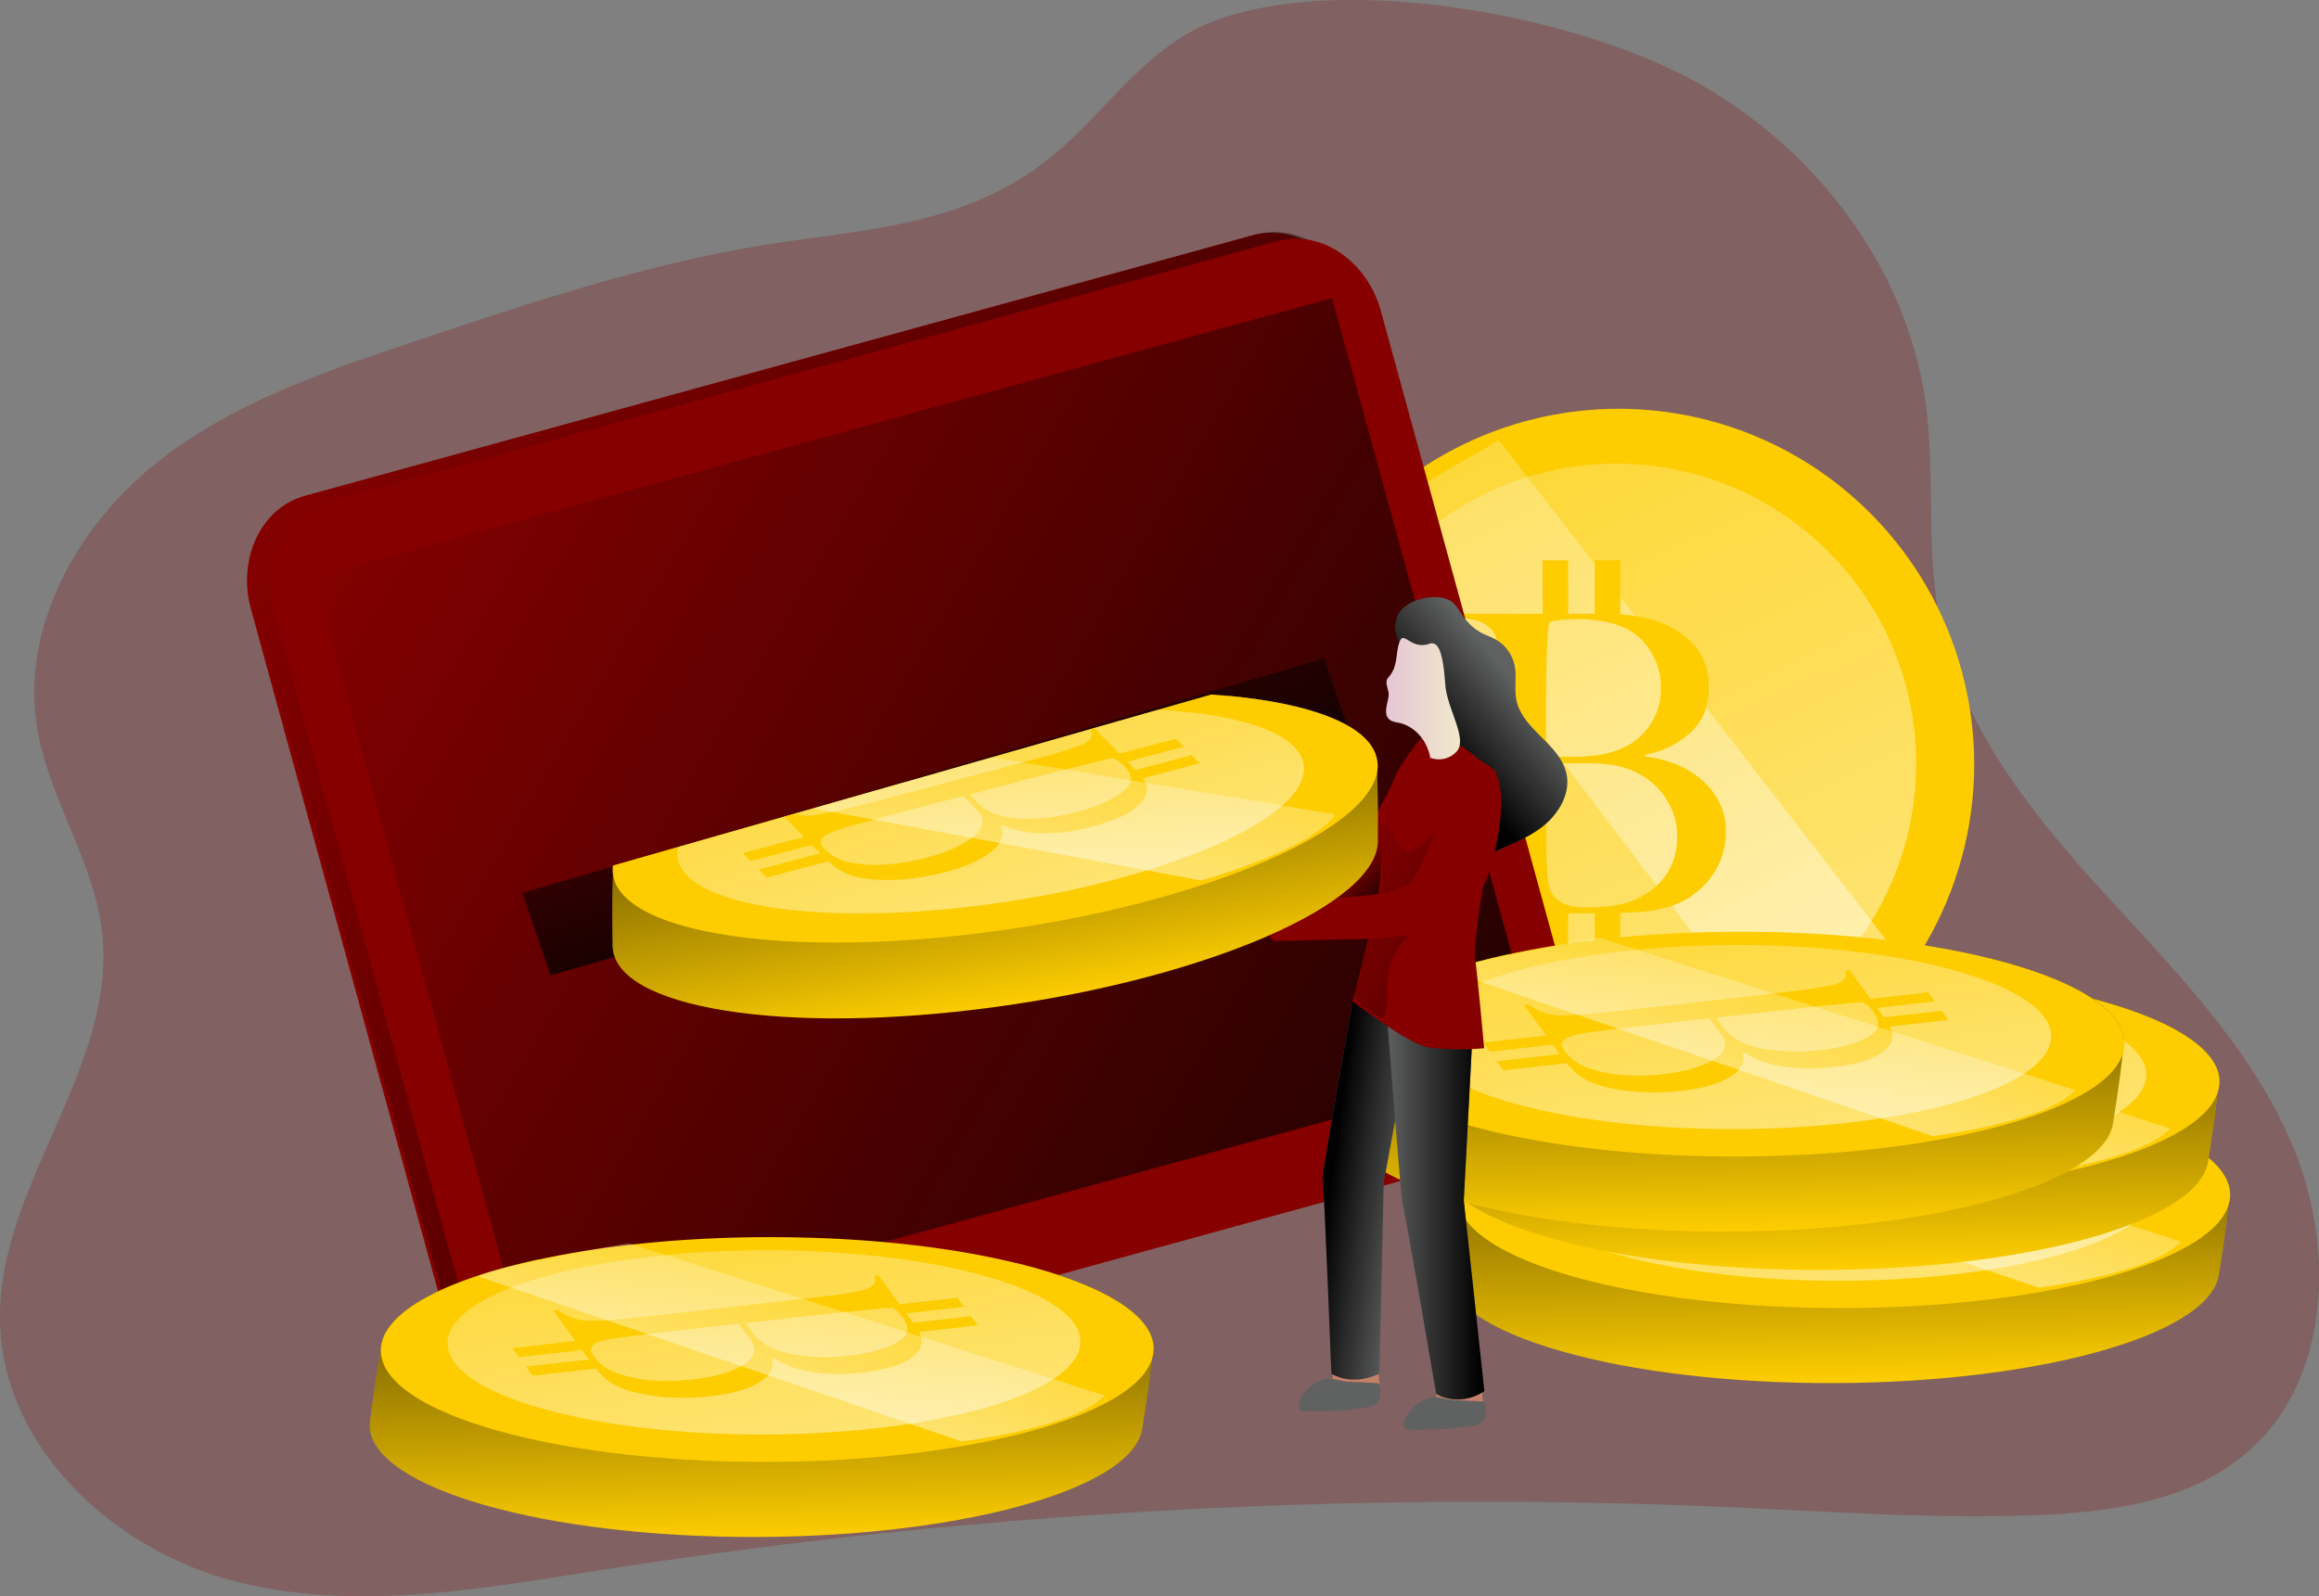 <svg id="Layer_1" data-name="Layer 1" xmlns="http://www.w3.org/2000/svg" xmlns:xlink="http://www.w3.org/1999/xlink" viewBox="0 0 666.83 459.11"><rect x="0" y="0" width="666.83" height="459.11" fill="#808080" stroke="none"/><defs><linearGradient id="linear-gradient" x1="354.62" y1="-12.63" x2="697.88" y2="711.5" gradientUnits="userSpaceOnUse"><stop offset="0" stop-color="#fff" stop-opacity="0"/><stop offset="0.95" stop-color="#fff"/></linearGradient><linearGradient id="linear-gradient-2" x1="348.74" y1="-32.92" x2="746.83" y2="806.87" xlink:href="#linear-gradient"/><linearGradient id="linear-gradient-3" x1="115.49" y1="128.19" x2="499.88" y2="467.61" gradientTransform="matrix(1, 0, 0.28, 1.01, -65.15, -2.35)" gradientUnits="userSpaceOnUse"><stop offset="0" stop-color="#010101" stop-opacity="0"/><stop offset="0.95" stop-color="#010101"/></linearGradient><linearGradient id="linear-gradient-4" x1="131.34" y1="137.37" x2="489.43" y2="453.57" gradientTransform="matrix(0.96, 0.26, 0, 1.05, 14.72, -81.65)" xlink:href="#linear-gradient-3"/><linearGradient id="linear-gradient-5" x1="438.56" y1="215.29" x2="414.63" y2="235.42" gradientTransform="matrix(1, 0, 0, 1, 0, 0)" xlink:href="#linear-gradient-3"/><linearGradient id="linear-gradient-6" x1="578.46" y1="414.87" x2="572.4" y2="284.53" gradientTransform="matrix(0.9, 0.03, -0.14, 0.99, 63.59, -11.62)" xlink:href="#linear-gradient-3"/><linearGradient id="linear-gradient-7" x1="555.22" y1="247.99" x2="615.99" y2="582.88" gradientTransform="matrix(0.9, 0.03, -0.14, 0.99, 63.59, -11.62)" xlink:href="#linear-gradient"/><linearGradient id="linear-gradient-8" x1="592.68" y1="307.8" x2="562.02" y2="468.95" gradientTransform="matrix(0.9, 0.03, -0.14, 0.99, 63.59, -11.62)" xlink:href="#linear-gradient"/><linearGradient id="linear-gradient-9" x1="569.81" y1="382.25" x2="563.76" y2="251.91" gradientTransform="matrix(0.9, 0.03, -0.14, 0.99, 63.59, -11.62)" xlink:href="#linear-gradient-3"/><linearGradient id="linear-gradient-10" x1="546.58" y1="215.38" x2="607.35" y2="550.26" gradientTransform="matrix(0.9, 0.03, -0.14, 0.99, 63.59, -11.62)" xlink:href="#linear-gradient"/><linearGradient id="linear-gradient-11" x1="584.03" y1="275.18" x2="553.37" y2="436.34" gradientTransform="matrix(0.9, 0.03, -0.14, 0.99, 63.59, -11.62)" xlink:href="#linear-gradient"/><linearGradient id="linear-gradient-12" x1="537.99" y1="372.14" x2="531.93" y2="241.8" gradientTransform="matrix(0.9, 0.03, -0.14, 0.99, 63.59, -11.62)" xlink:href="#linear-gradient-3"/><linearGradient id="linear-gradient-13" x1="514.75" y1="205.27" x2="575.52" y2="540.15" gradientTransform="matrix(0.9, 0.03, -0.14, 0.99, 63.59, -11.62)" xlink:href="#linear-gradient"/><linearGradient id="linear-gradient-14" x1="552.2" y1="265.07" x2="521.55" y2="426.22" gradientTransform="matrix(0.9, 0.03, -0.14, 0.99, 63.59, -11.62)" xlink:href="#linear-gradient"/><linearGradient id="linear-gradient-15" x1="398.62" y1="260.6" x2="411.13" y2="273.11" gradientTransform="matrix(1, 0, 0, 1, 0, 0)" xlink:href="#linear-gradient-3"/><linearGradient id="linear-gradient-16" x1="408.68" y1="363.67" x2="384.02" y2="360.4" gradientTransform="matrix(1, 0, 0, 1, 0, 0)" xlink:href="#linear-gradient-3"/><linearGradient id="linear-gradient-17" x1="401.22" y1="363.37" x2="429.64" y2="363.37" gradientTransform="matrix(1, 0, 0, 1, 0, 0)" xlink:href="#linear-gradient-3"/><linearGradient id="linear-gradient-18" x1="383.19" y1="269.99" x2="514.01" y2="335.26" gradientTransform="matrix(1, 0, 0, 1, 0, 0)" xlink:href="#linear-gradient-3"/><linearGradient id="linear-gradient-19" x1="401.43" y1="220.12" x2="422.68" y2="220.12" gradientUnits="userSpaceOnUse"><stop offset="0" stop-color="#e5c6d6"/><stop offset="0.42" stop-color="#ead4d0"/><stop offset="1" stop-color="#f0e9cb"/></linearGradient><linearGradient id="linear-gradient-20" x1="250.67" y1="157.86" x2="283.3" y2="290.58" gradientTransform="matrix(1, 0, 0, 1, 0, 0)" xlink:href="#linear-gradient-3"/><clipPath id="clip-path" transform="translate(-2.83 -19.17)"><path d="M172.6,270l192-54.93,43.51,9.24,12.51,51.13L312.39,325.5H187.28C185.65,325.5,172.6,270,172.6,270Z" fill="none"/></clipPath><linearGradient id="linear-gradient-21" x1="306.13" y1="324.43" x2="300.08" y2="194.09" gradientTransform="matrix(0.9, -0.1, 0, 1, 15.24, 15.08)" xlink:href="#linear-gradient-3"/><linearGradient id="linear-gradient-22" x1="282.9" y1="157.56" x2="343.67" y2="492.44" gradientTransform="matrix(0.9, -0.1, 0, 1, 15.24, 15.08)" xlink:href="#linear-gradient"/><linearGradient id="linear-gradient-23" x1="320.35" y1="217.36" x2="289.69" y2="378.52" gradientTransform="matrix(0.9, -0.1, 0, 1, 15.24, 15.08)" xlink:href="#linear-gradient"/><linearGradient id="linear-gradient-24" x1="245.18" y1="470.49" x2="239.13" y2="340.15" gradientTransform="matrix(0.9, 0.03, -0.14, 0.99, 63.59, -11.62)" xlink:href="#linear-gradient-3"/><linearGradient id="linear-gradient-25" x1="221.94" y1="303.62" x2="282.72" y2="638.5" gradientTransform="matrix(0.9, 0.03, -0.14, 0.99, 63.59, -11.62)" xlink:href="#linear-gradient"/><linearGradient id="linear-gradient-26" x1="259.4" y1="363.42" x2="228.74" y2="524.57" gradientTransform="matrix(0.9, 0.03, -0.14, 0.99, 63.59, -11.62)" xlink:href="#linear-gradient"/></defs><title>Bitcoin 3</title><path d="M228.15,88.79C191.87,94,156.81,105.71,122,117.38c-26.4,8.85-53.41,18-75.22,35.8S9.07,199.38,13.4,227.77c3.18,20.77,16.52,38.89,18.81,59.79,4.22,38.6-29.81,72.29-29.38,111.12.4,36.75,32.77,66.23,67.18,75.19s70.55,2.37,105.64-3.11a1640.68,1640.68,0,0,1,325.53-18.05c29.25,1.3,58.52,3.38,87.77,2.21,22.07-.88,45.69-4.33,62-19.79,22.17-21,23.07-58.21,11-86.71s-34.38-50.73-55-73.4-40.71-48-46.51-78.53c-3.82-20.11-1.1-41-3.88-61.27-5.7-41.53-35-77.31-71.6-95.36-33.46-16.52-94.45-28-131.36-15.25-19.87,6.85-30.7,24.12-45.94,37.52C284.3,82.63,257.33,84.62,228.15,88.79Z" transform="translate(-2.83 -19.17)" fill="#870000" opacity="0.24" style="isolation:isolate"/><circle cx="465.42" cy="219.84" r="102.27" fill="#fdcd01"/><circle cx="464.71" cy="219.63" r="86.28" fill="url(#linear-gradient)"/><path d="M397.87,166.55,519.3,326.87s22-12.54,30.57-31.35l-116-149.68" transform="translate(-2.83 -19.17)" fill="url(#linear-gradient-2)"/><path d="M497.77,266.06a21.93,21.93,0,0,1-3.47,6.11,24.42,24.42,0,0,1-4.79,4.49,22.47,22.47,0,0,1-5.26,2.81,36,36,0,0,1-10.18,2q-5.62.36-10.89.36H421.89v-1.2a25.86,25.86,0,0,0,5.68-1.55,11.3,11.3,0,0,0,4.37-3,5.41,5.41,0,0,0,1-2.1c.24-.92.46-2,.66-3.17s.34-2.45.42-3.77.12-2.61.12-3.89c0-1.11,0-2.63.06-4.55s.07-4,.11-6.28.07-4.61.07-7V226.8c0-1.75,0-3.54-.07-5.38s0-3.95,0-6.34c0-1.44-.05-2.89-.12-4.37s-.23-2.89-.42-4.25a34.2,34.2,0,0,0-.72-3.65,5.1,5.1,0,0,0-1.14-2.34,9.61,9.61,0,0,0-3.59-2.57,22.38,22.38,0,0,0-5-1v-1.19h40.34a69,69,0,0,1,8.68.53,35.82,35.82,0,0,1,8,2,23.77,23.77,0,0,1,10.05,6.94A17.72,17.72,0,0,1,494.18,217q0,7.9-5.09,12.75a26.35,26.35,0,0,1-13.22,6.52v.48a34,34,0,0,1,8.5,2.1,26.38,26.38,0,0,1,7.48,4.36,21.29,21.29,0,0,1,5.26,6.53,18.09,18.09,0,0,1,2,8.55A21.7,21.7,0,0,1,497.77,266.06Zm-20.41-59.72a17.56,17.56,0,0,0-7.6-6.7q-5.38-2.4-13.76-2.4a39.11,39.11,0,0,0-4.55.24,16.42,16.42,0,0,0-3.11.6q-.12.72-.24,1.32a11.69,11.69,0,0,0-.18,1.49q-.06.9-.12,2.22c0,.88-.1,2-.18,3.47q-.12,4.18-.18,9.21t-.06,9.58v11.49h6.7c1.84,0,3.31,0,4.43-.12q10.77-.6,16.34-6.1A18.43,18.43,0,0,0,480.41,217,19,19,0,0,0,477.36,206.34ZM484,253.08a21.53,21.53,0,0,0-3.12-5.63,20.65,20.65,0,0,0-4.66-4.43,23.76,23.76,0,0,0-5.93-2.93A27.59,27.59,0,0,0,465,239a53.4,53.4,0,0,0-6.05-.29H447.38v15q0,3.34.06,6.16c0,1.88.06,3.49.06,4.85q.12,4.55.42,7.48a9.48,9.48,0,0,0,1.74,4.84,8,8,0,0,0,3.23,2.22,16.76,16.76,0,0,0,6.22.9,64.67,64.67,0,0,0,7.54-.48,22.42,22.42,0,0,0,7.9-2.51,19.86,19.86,0,0,0,7.78-7,19.18,19.18,0,0,0,2.75-10.47A18.69,18.69,0,0,0,484,253.08Z" transform="translate(-2.83 -19.17)" fill="#fdcd01"/><rect x="443.59" y="161.15" width="7.35" height="17.08" fill="#fdcd01"/><rect x="458.58" y="161.15" width="7.35" height="17.08" fill="#fdcd01"/><rect x="443.59" y="262.34" width="7.35" height="17.08" fill="#fdcd01"/><rect x="458.58" y="262.34" width="7.35" height="17.08" fill="#fdcd01"/><path d="M434.41,347.23,161.84,422.18c-12.52,3.45-25.91-5.55-29.9-20.1L75,194.36c-4-14.55,2.94-29.13,15.47-32.58L363,86.83c12.53-3.45,25.92,5.55,29.91,20.1l56.94,207.72C453.86,329.2,446.94,343.79,434.41,347.23Z" transform="translate(-2.83 -19.17)" fill="#870000"/><path d="M435.32,347.05,162.75,422c-12.53,3.45-25.92-5.55-29.9-20.1L75.9,194.18c-4-14.55,2.94-29.14,15.46-32.58L363.93,86.65c12.53-3.45,25.92,5.55,29.9,20.1l56.95,207.72C454.77,329,447.84,343.6,435.32,347.05Z" transform="translate(-2.83 -19.17)" fill="url(#linear-gradient-3)"/><path d="M441.35,349,168.79,423.9c-12.53,3.45-25.92-5.55-29.91-20.1L81.94,196.08c-4-14.55,2.93-29.14,15.46-32.58L370,88.55c12.53-3.45,25.92,5.55,29.91,20.1l56.95,207.72C460.8,330.92,453.88,345.5,441.35,349Z" transform="translate(-2.83 -19.17)" fill="#870000"/><rect x="117.8" y="140.96" width="303.56" height="227.86" transform="translate(-60.59 61.12) rotate(-15.32)" fill="url(#linear-gradient-4)"/><path d="M413.36,212.22c1.08,1.9,1.2,4.19,1.76,6.3a58.56,58.56,0,0,0,2.25,5.81c2.69,6.9,2.93,14.86,7.28,20.85a35.26,35.26,0,0,0,6,5.93,4.76,4.76,0,0,1,1.54,1.83,4.35,4.35,0,0,1,.19,1.53A36.06,36.06,0,0,1,430.76,265c5.31-2.53,11-4.48,15.64-8.11s8.12-9.52,6.84-15.27c-1.86-8.38-12.53-12.54-14.33-20.93-.72-3.34.13-6.87-.58-10.22a11.28,11.28,0,0,0-5.53-7.44c-1.33-.73-2.78-1.18-4.11-1.9a15.88,15.88,0,0,1-5.48-5.24c-1-1.46-1.88-3.09-3.41-4-4.3-2.44-13.76-.22-15.27,5a9.19,9.19,0,0,0,2,8.94C408.67,208.16,411.79,209.42,413.36,212.22Z" transform="translate(-2.83 -19.17)" fill="#606161"/><path d="M413.36,212.22c1.08,1.9,1.2,4.19,1.76,6.3a58.56,58.56,0,0,0,2.25,5.81c2.69,6.9,2.93,14.86,7.28,20.85a35.26,35.26,0,0,0,6,5.93,4.76,4.76,0,0,1,1.54,1.83,4.35,4.35,0,0,1,.19,1.53A36.06,36.06,0,0,1,430.76,265c5.31-2.53,11-4.48,15.64-8.11s8.12-9.52,6.84-15.27c-1.86-8.38-12.53-12.54-14.33-20.93-.72-3.34.13-6.87-.58-10.22a11.28,11.28,0,0,0-5.53-7.44c-1.33-.73-2.78-1.18-4.11-1.9a15.88,15.88,0,0,1-5.48-5.24c-1-1.46-1.88-3.09-3.41-4-4.3-2.44-13.76-.22-15.27,5a9.19,9.19,0,0,0,2,8.94C408.67,208.16,411.79,209.42,413.36,212.22Z" transform="translate(-2.83 -19.17)" fill="url(#linear-gradient-5)"/><path d="M640.87,385.74c-2.61,17.86-54.44,31.85-115.75,31.22s-108.88-15.62-106.27-33.48c.34-2.3,1.34-10.93,3.08-20.26.2-1.12.4-2.19.6-3.32,3.34-9.31,20.17-17.42,44.49-22.69,19.28,5.71,42.82,14.85,67.57,15.1,24.34.25,49.62-8.23,70.15-14.11,23.53,5.76,38.57,14.3,39.34,23.81-.15,1.28-.29,2.55-.44,3.78v.1C642.59,375.28,641.18,383.65,640.87,385.74Z" transform="translate(-2.83 -19.17)" fill="#fdcd01"/><path d="M640.87,385.74c-2.61,17.86-54.44,31.85-115.75,31.22s-108.88-15.62-106.27-33.48c.34-2.3,1.34-10.93,3.08-20.26.2-1.12.4-2.19.6-3.32,3.34-9.31,20.17-17.42,44.49-22.69,19.28,5.71,42.82,14.85,67.57,15.1,24.34.25,49.62-8.23,70.15-14.11,23.53,5.76,38.57,14.3,39.34,23.81-.15,1.28-.29,2.55-.44,3.78v.1C642.59,375.28,641.18,383.65,640.87,385.74Z" transform="translate(-2.83 -19.17)" fill="url(#linear-gradient-6)"/><path d="M644,364.21a8.46,8.46,0,0,1-.39,1.58v.1c-5.45,17-56,30.09-115.34,29.49-59.87-.61-106.65-14.89-106.36-32.16a7.86,7.86,0,0,1,.08-1.28,9.71,9.71,0,0,1,.52-2c3.34-9.31,20.17-17.42,44.49-22.69,19.69-4.3,44.31-6.76,70.73-6.49,25.63.27,48.84,3.06,67,7.48,23.53,5.76,38.57,14.3,39.34,23.81A8.53,8.53,0,0,1,644,364.21Z" transform="translate(-2.83 -19.17)" fill="#fdcd01"/><path d="M623,362a6.74,6.74,0,0,1-.32,1.29v.09c-4.46,13.93-45.84,24.64-94.46,24.14-49-.5-87.33-12.19-87.1-26.33a6.17,6.17,0,0,1,.06-1,8.74,8.74,0,0,1,.43-1.67c2.74-7.63,16.52-14.27,36.43-18.58,16.13-3.52,36.29-5.54,57.94-5.31,21,.21,40,2.5,54.85,6.12,19.28,4.72,31.59,11.71,32.22,19.5A7.23,7.23,0,0,1,623,362Z" transform="translate(-2.83 -19.17)" fill="url(#linear-gradient-7)"/><path d="M508.23,376.94a62.54,62.54,0,0,1-7.5-.49,47.9,47.9,0,0,1-6.1-1.15,27.07,27.07,0,0,1-4.41-1.53,16,16,0,0,1-4.83-3.38,38.88,38.88,0,0,1-3.2-3.83l-10.68-14.71,1.3-.15a15,15,0,0,0,3.15,1.84,15,15,0,0,0,6.88,1.27q1.57,0,3.6-.15c1.35-.08,2.74-.18,4.19-.32s2.85-.27,4.24-.43l4.93-.54,6.83-.72,7.59-.84,7.51-.85,6.87-.78,5.7-.64,5.8-.68q3-.36,6.85-.8c1.56-.18,3.12-.37,4.7-.58s3.07-.43,4.49-.67,2.67-.47,3.76-.7a9.26,9.26,0,0,0,2.23-.69c1.07-.59,1.69-1.12,1.86-1.6a2.92,2.92,0,0,0-.2-1.91l1.29-.15,10.43,14.37a11.24,11.24,0,0,1,1.67,3.15,4.72,4.72,0,0,1-.08,3.08c-.59,1.64-2.23,3.11-4.91,4.43s-6.62,2.27-11.8,2.86a51.45,51.45,0,0,1-15.11-.25,27.28,27.28,0,0,1-10.48-3.91l-.51.06a4.44,4.44,0,0,1-.07,3.28,7.57,7.57,0,0,1-2.79,3.2,21.38,21.38,0,0,1-5.7,2.68,45.22,45.22,0,0,1-8.75,1.75A71.47,71.47,0,0,1,508.23,376.94Zm59.33-14.58c2.85-1.11,4.6-2.29,5.29-3.53.8-1.48.47-3.21-1-5.2a9.52,9.52,0,0,0-1.43-1.59,7.07,7.07,0,0,0-1.46-1l-1.48.07c-.46,0-1,.06-1.67.12l-2.42.23-3.8.36q-4.57.46-10,1.07c-3.64.39-7.1.78-10.38,1.15l-8.29.94-4.14.47,1.74,2.38a13.5,13.5,0,0,0,1.27,1.57c2.29,2.5,5.9,4.2,10.83,5.07a56.73,56.73,0,0,0,16.2.31A43.85,43.85,0,0,0,567.56,362.36Zm-48.86,8.07a33.12,33.12,0,0,0,5.28-1.8,13.52,13.52,0,0,0,3.59-2.21,5.13,5.13,0,0,0,1.64-2.47,3.54,3.54,0,0,0-.12-2,9.19,9.19,0,0,0-1.24-2.19l-3-4.13-8.29.93-7.9.9-6.65.77c-2,.25-3.76.45-5.23.62q-4.89.6-8,1.07a19.5,19.5,0,0,0-4.79,1.21,3,3,0,0,0-1.56,1.42c-.28.59-.07,1.36.64,2.33a17.11,17.11,0,0,0,2.47,2.63,14.37,14.37,0,0,0,4.76,2.5,37.69,37.69,0,0,0,9.59,1.91,62,62,0,0,0,12-.3A48.48,48.48,0,0,0,518.7,370.43Z" transform="translate(-2.83 -19.17)" fill="#fdcd01"/><polygon points="568.31 333.69 566.4 331.07 584.88 328.98 586.79 331.6 568.31 333.69" fill="#fdcd01"/><polygon points="572.18 339.03 570.28 336.41 588.76 334.32 590.66 336.94 572.18 339.03" fill="#fdcd01"/><polygon points="458.84 346.09 456.94 343.47 475.42 341.38 477.32 344 458.84 346.09" fill="#fdcd01"/><polygon points="462.71 351.43 460.81 348.81 479.29 346.72 481.19 349.34 462.71 351.43" fill="#fdcd01"/><path d="M450,342.07l139,47.47s32.66-4,41-13.25L493.14,332.44S453.66,339.23,450,342.07Z" transform="translate(-2.83 -19.17)" fill="url(#linear-gradient-8)"/><path d="M637.78,353.19C635.16,371.05,583.34,385,522,384.41s-108.89-15.62-106.27-33.48c.33-2.3,1.33-10.93,3.08-20.26.2-1.12.4-2.19.6-3.32,3.34-9.31,20.17-17.42,44.48-22.69,19.29,5.71,42.82,14.85,67.58,15.1,24.34.25,49.62-8.23,70.15-14.11,23.53,5.76,38.57,14.3,39.34,23.81-.15,1.28-.3,2.55-.44,3.78v.1C639.5,342.73,638.09,351.1,637.78,353.19Z" transform="translate(-2.83 -19.17)" fill="#fdcd01"/><path d="M637.78,353.19C635.16,371.05,583.34,385,522,384.41s-108.89-15.62-106.27-33.48c.33-2.3,1.33-10.93,3.08-20.26.2-1.12.4-2.19.6-3.32,3.34-9.31,20.17-17.42,44.48-22.69,19.29,5.71,42.82,14.85,67.58,15.1,24.34.25,49.62-8.23,70.15-14.11,23.53,5.76,38.57,14.3,39.34,23.81-.15,1.28-.3,2.55-.44,3.78v.1C639.5,342.73,638.09,351.1,637.78,353.19Z" transform="translate(-2.83 -19.17)" fill="url(#linear-gradient-9)"/><path d="M640.93,331.66a7.69,7.69,0,0,1-.38,1.58v.1c-5.46,17-56,30.09-115.35,29.49-59.86-.61-106.64-14.89-106.35-32.16a6.87,6.87,0,0,1,.07-1.28,10.4,10.4,0,0,1,.53-2c3.34-9.31,20.17-17.42,44.48-22.69,19.69-4.3,44.32-6.76,70.74-6.49,25.63.26,48.84,3.06,67,7.48,23.53,5.76,38.57,14.3,39.34,23.81A8.54,8.54,0,0,1,640.93,331.66Z" transform="translate(-2.83 -19.17)" fill="#fdcd01"/><path d="M619.89,329.41a6.68,6.68,0,0,1-.31,1.29v.09c-4.47,13.93-45.84,24.64-94.46,24.14-49-.5-87.34-12.19-87.1-26.33a6.17,6.17,0,0,1,.06-1.05,8.55,8.55,0,0,1,.43-1.67c2.73-7.63,16.52-14.27,36.43-18.59,16.13-3.51,36.29-5.53,57.93-5.31,21,.22,40,2.51,54.86,6.13,19.27,4.72,31.59,11.71,32.22,19.5A6.8,6.8,0,0,1,619.89,329.41Z" transform="translate(-2.83 -19.17)" fill="url(#linear-gradient-10)"/><path d="M505.13,344.39a62.82,62.82,0,0,1-7.5-.49,48.06,48.06,0,0,1-6.09-1.15,26.73,26.73,0,0,1-4.41-1.53,16,16,0,0,1-4.83-3.38,40.25,40.25,0,0,1-3.21-3.83L468.42,319.3l1.29-.15a15.48,15.48,0,0,0,3.15,1.84,16.63,16.63,0,0,0,4.37,1.18,15.39,15.39,0,0,0,2.52.09q1.58,0,3.6-.15c1.34-.08,2.74-.18,4.18-.32s2.86-.28,4.24-.43l4.94-.54,6.83-.72,7.59-.84,7.51-.85,6.86-.78,5.7-.64,5.81-.69,6.85-.79c1.56-.18,3.12-.37,4.7-.58s3.07-.43,4.48-.67,2.67-.47,3.77-.71a8.55,8.55,0,0,0,2.23-.69c1.07-.58,1.69-1.11,1.85-1.59a2.85,2.85,0,0,0-.2-1.91l1.3-.15,10.43,14.37a11.06,11.06,0,0,1,1.66,3.15,4.59,4.59,0,0,1-.08,3.08c-.59,1.63-2.22,3.11-4.91,4.43s-6.61,2.27-11.79,2.86a51.78,51.78,0,0,1-15.11-.25,27.28,27.28,0,0,1-10.48-3.91l-.52.06a4.39,4.39,0,0,1-.07,3.28,7.43,7.43,0,0,1-2.79,3.2,21.3,21.3,0,0,1-5.69,2.68,45.37,45.37,0,0,1-8.75,1.75A71.52,71.52,0,0,1,505.13,344.39Zm59.34-14.59c2.84-1.1,4.6-2.28,5.29-3.52q1.18-2.22-1-5.2a9.57,9.57,0,0,0-1.44-1.59,7.25,7.25,0,0,0-1.45-1l-1.49.08c-.45,0-1,.06-1.66.12l-2.43.23-3.8.36c-3,.31-6.38.67-10,1.06l-10.37,1.16-8.29.94-4.14.46,1.73,2.39a13.41,13.41,0,0,0,1.28,1.56q3.42,3.76,10.82,5.08a56.8,56.8,0,0,0,16.21.31A43.36,43.36,0,0,0,564.47,329.8Zm-48.86,8.08a33.82,33.82,0,0,0,5.28-1.8,13.71,13.71,0,0,0,3.58-2.21,5.06,5.06,0,0,0,1.64-2.47,3.62,3.62,0,0,0-.11-2,9.35,9.35,0,0,0-1.24-2.19l-3-4.14-8.28.94-7.9.9-6.66.77c-2,.25-3.76.45-5.22.62-3.27.4-5.92.75-8,1.07a19.5,19.5,0,0,0-4.79,1.21,3.07,3.07,0,0,0-1.57,1.42c-.27.58-.06,1.36.64,2.33a16.64,16.64,0,0,0,2.47,2.62,14.29,14.29,0,0,0,4.76,2.51,37.87,37.87,0,0,0,9.59,1.91,61.94,61.94,0,0,0,12-.3A48.91,48.91,0,0,0,515.61,337.88Z" transform="translate(-2.83 -19.17)" fill="#fdcd01"/><polygon points="565.21 301.14 563.31 298.52 581.79 296.43 583.69 299.05 565.21 301.14" fill="#fdcd01"/><polygon points="569.09 306.48 567.19 303.86 585.67 301.77 587.57 304.39 569.09 306.48" fill="#fdcd01"/><polygon points="455.74 313.54 453.84 310.92 472.32 308.83 474.22 311.45 455.74 313.54" fill="#fdcd01"/><polygon points="459.62 318.88 457.72 316.26 476.2 314.17 478.1 316.78 459.62 318.88" fill="#fdcd01"/><path d="M446.94,309.52l139,47.47s32.66-4,41-13.26L490.05,299.89S450.57,306.68,446.94,309.52Z" transform="translate(-2.83 -19.17)" fill="url(#linear-gradient-11)"/><path d="M610.45,342.16C607.83,360,556,374,494.7,373.38s-108.89-15.63-106.27-33.49c.33-2.3,1.33-10.92,3.08-20.26.2-1.12.4-2.19.6-3.31,3.34-9.32,20.17-17.43,44.48-22.7,19.29,5.72,42.82,14.85,67.58,15.1,24.34.25,49.62-8.23,70.15-14.1,23.53,5.76,38.57,14.29,39.34,23.81-.15,1.27-.3,2.55-.44,3.77v.1C612.17,331.7,610.76,340.06,610.45,342.16Z" transform="translate(-2.83 -19.17)" fill="#fdcd01"/><path d="M610.45,342.16C607.83,360,556,374,494.7,373.38s-108.89-15.63-106.27-33.49c.33-2.3,1.33-10.92,3.08-20.26.2-1.12.4-2.19.6-3.31,3.34-9.32,20.17-17.43,44.48-22.7,19.29,5.72,42.82,14.85,67.58,15.1,24.34.25,49.62-8.23,70.15-14.1,23.53,5.76,38.57,14.29,39.34,23.81-.15,1.27-.3,2.55-.44,3.77v.1C612.17,331.7,610.76,340.06,610.45,342.16Z" transform="translate(-2.83 -19.17)" fill="url(#linear-gradient-12)"/><path d="M613.6,320.62a7.69,7.69,0,0,1-.38,1.58v.1c-5.46,17-56,30.1-115.35,29.49-59.86-.61-106.64-14.89-106.35-32.16a6.77,6.77,0,0,1,.07-1.27,10.05,10.05,0,0,1,.53-2c3.34-9.32,20.17-17.43,44.48-22.7,19.69-4.29,44.32-6.75,70.74-6.48,25.63.26,48.84,3.05,67,7.48,23.53,5.76,38.57,14.29,39.34,23.81A8,8,0,0,1,613.6,320.62Z" transform="translate(-2.83 -19.17)" fill="#fdcd01"/><path d="M592.57,318.37a7.68,7.68,0,0,1-.32,1.3v.08c-4.47,13.93-45.84,24.64-94.46,24.15-49-.5-87.34-12.19-87.1-26.34a6.05,6.05,0,0,1,.06-1,8.37,8.37,0,0,1,.43-1.67c2.74-7.63,16.52-14.27,36.43-18.59,16.13-3.52,36.29-5.53,57.93-5.31,21,.21,40,2.5,54.86,6.13,19.27,4.71,31.59,11.7,32.22,19.49A7.22,7.22,0,0,1,592.57,318.37Z" transform="translate(-2.83 -19.17)" fill="url(#linear-gradient-13)"/><path d="M477.8,333.36a65,65,0,0,1-7.5-.49,48,48,0,0,1-6.09-1.16,25,25,0,0,1-4.41-1.53,15.93,15.93,0,0,1-4.83-3.37,38.7,38.7,0,0,1-3.2-3.84l-10.68-14.71,1.29-.14a15,15,0,0,0,3.15,1.83,15.1,15.1,0,0,0,6.89,1.27q1.57,0,3.6-.15c1.34-.08,2.74-.18,4.18-.31s2.86-.28,4.24-.44l4.94-.53,6.83-.73q3.71-.39,7.59-.84l7.51-.85,6.86-.77,5.7-.65q2.85-.31,5.81-.68t6.85-.8c1.56-.18,3.12-.37,4.7-.58s3.07-.43,4.49-.67,2.66-.47,3.76-.7a8.55,8.55,0,0,0,2.23-.69c1.07-.58,1.69-1.12,1.86-1.6a2.87,2.87,0,0,0-.21-1.91l1.3-.15,10.43,14.37a10.85,10.85,0,0,1,1.66,3.16,4.56,4.56,0,0,1-.08,3.07c-.59,1.64-2.22,3.12-4.91,4.44s-6.61,2.27-11.79,2.85a51.1,51.1,0,0,1-15.11-.25,27.12,27.12,0,0,1-10.48-3.91l-.52.06a4.39,4.39,0,0,1-.07,3.28,7.38,7.38,0,0,1-2.79,3.2,21.3,21.3,0,0,1-5.69,2.68,44.63,44.63,0,0,1-8.75,1.75A71.62,71.62,0,0,1,477.8,333.36Zm59.34-14.59c2.84-1.11,4.6-2.28,5.29-3.53.79-1.47.47-3.21-1-5.2a10.44,10.44,0,0,0-1.44-1.59,6.78,6.78,0,0,0-1.45-1l-1.49.07c-.45,0-1,.06-1.66.12l-2.43.23-3.8.36c-3,.32-6.38.67-10,1.07l-10.37,1.15-8.29.94-4.14.47,1.73,2.39a15.36,15.36,0,0,0,1.28,1.56q3.44,3.77,10.82,5.07a56.44,56.44,0,0,0,16.21.31A43.85,43.85,0,0,0,537.14,318.77Zm-48.86,8.07a33.82,33.82,0,0,0,5.28-1.8,13.7,13.7,0,0,0,3.58-2.2,5.1,5.1,0,0,0,1.64-2.47,3.57,3.57,0,0,0-.11-2,9.39,9.39,0,0,0-1.24-2.19l-3-4.13-8.28.94-7.9.89c-2.42.28-4.64.53-6.65.78s-3.76.45-5.23.61c-3.27.4-5.92.76-8,1.07a19.5,19.5,0,0,0-4.79,1.21A3.16,3.16,0,0,0,452,319c-.27.59-.06,1.37.64,2.33a16.66,16.66,0,0,0,2.47,2.63,14.29,14.29,0,0,0,4.76,2.5,38.3,38.3,0,0,0,9.59,1.92,62.8,62.8,0,0,0,12-.31A48.64,48.64,0,0,0,488.28,326.84Z" transform="translate(-2.83 -19.17)" fill="#fdcd01"/><polygon points="537.88 290.11 535.98 287.49 554.46 285.39 556.36 288.01 537.88 290.11" fill="#fdcd01"/><polygon points="541.76 295.44 539.86 292.82 558.34 290.73 560.24 293.35 541.76 295.44" fill="#fdcd01"/><polygon points="428.41 302.5 426.51 299.88 444.99 297.79 446.89 300.41 428.41 302.5" fill="#fdcd01"/><polygon points="432.29 307.84 430.39 305.22 448.87 303.13 450.77 305.75 432.29 307.84" fill="#fdcd01"/><path d="M419.61,298.49l139,47.46s32.66-4,41-13.25L462.72,288.86S423.24,295.65,419.61,298.49Z" transform="translate(-2.83 -19.17)" fill="url(#linear-gradient-14)"/><path d="M412,230.85s-6.35,7.22-8.63,13.13-14.48,25.73-14.48,25.73l-18.41-5.33a11.38,11.38,0,0,0-3.27,8S387,283.79,391.8,283s16.3-14.38,16.3-14.38" transform="translate(-2.83 -19.17)" fill="#870000"/><path d="M412,230.85s-6.35,7.22-8.63,13.13-14.48,25.73-14.48,25.73l-18.41-5.33a11.38,11.38,0,0,0-3.27,8S387,283.79,391.8,283s16.3-14.38,16.3-14.38" transform="translate(-2.83 -19.17)" fill="url(#linear-gradient-15)"/><path d="M428.87,417.58l.6,8.37a8.13,8.13,0,0,1-4.81,1.12c-2.55-.32-7.64-5.55-8.87-5.29l0-2.49" transform="translate(-2.83 -19.17)" fill="#c58067"/><path d="M399.1,411.61l.6,8.37a8.13,8.13,0,0,1-4.81,1.12c-2.55-.33-7.64-5.55-8.86-5.3l0-2.49" transform="translate(-2.83 -19.17)" fill="#c58067"/><path d="M391.8,307.15s-9,50.07-8.63,51.11,2.5,56,2.5,56,5.73,3.86,13.79,0l1.27-55.13,8.1-43.75S395.87,305.71,391.8,307.15Z" transform="translate(-2.83 -19.17)" fill="#606161"/><path d="M391.8,307.15s-9,50.07-8.63,51.11,2.5,56,2.5,56,5.73,3.86,13.79,0l1.27-55.13,8.1-43.75S395.87,305.71,391.8,307.15Z" transform="translate(-2.83 -19.17)" fill="url(#linear-gradient-16)"/><path d="M401.22,305.33s4.47,59.58,5,60.56,9.59,54.21,9.59,54.21,6.36,4.07,13.85-.81l-5.92-54.84,2.75-52.29S405.06,303.38,401.22,305.33Z" transform="translate(-2.83 -19.17)" fill="#606161"/><path d="M401.22,305.33s4.47,59.58,5,60.56,9.59,54.21,9.59,54.21,6.36,4.07,13.85-.81l-5.92-54.84,2.75-52.29S405.06,303.38,401.22,305.33Z" transform="translate(-2.83 -19.17)" fill="url(#linear-gradient-17)"/><path d="M430.75,252.71C429.56,244,434,242,433,241.14c-.1-.14-4.72-3.45-4.9-3.54,0,0-8-7-11.9-6.52s-7.82,3.91-9.28,8.79-3.79,8.09-5.74,13.46,0,14.65-2.56,25.61c-2,8.58-6.86,28.21-6.86,28.21s16.54,12.76,22,13.31a77.89,77.89,0,0,0,15.84.2S428,303,427.06,295.2,432.21,263.46,430.75,252.71Z" transform="translate(-2.83 -19.17)" fill="#870000"/><path d="M402.22,297.91c1.43-5.16,4.8-10.07,9.8-12,1.05-.4,2.26-.75,2.76-1.74a4.51,4.51,0,0,0,.3-2c.08-4.74,2.3-9.14,4-13.56s3-9.46,1.12-13.83c-4,1.6-6.3,5.82-9.78,8.38a4.35,4.35,0,0,1-2.51,1c-2.09,0-3.27-2.32-4-4.27s-2.13-4.22-4.21-4c-.82,2.62,0,5.42.43,8.13,1.93,12.52-4.94,24.51-7.63,36.88-.4,1.84-.69,3.86.15,5.54.76,1.52,6.46,6.11,8.21,5.06C401.86,311,401.68,299.86,402.22,297.91Z" transform="translate(-2.83 -19.17)" fill="url(#linear-gradient-18)"/><path d="M431.76,267.6c-1.35,4.71-3.32,9.42-6.76,12.9-4.29,4.4-10.43,6.45-16.5,7.5a124.83,124.83,0,0,1-17.85,1.31c-6.61.15-13.21.35-19.82.5-1,0-2.28-.08-2.71-1a2.07,2.07,0,0,1,1.16-2.4c.89-.5,1.9-.66,2.71-1.2,1.5-1,2.05-2.93,3.4-4.13,1.58-1.35,5.87-3.59,8-3.59a121,121,0,0,0,16.34-1.28,13.06,13.06,0,0,0,5.26-1.39c1.73-1,2.62-.39,3.71-2.09a60.89,60.89,0,0,0,5-9.73c2.28-5.64,6.1-24.61,14.45-24.38C438.64,238.93,433.34,262.22,431.76,267.6Z" transform="translate(-2.83 -19.17)" fill="#870000"/><path d="M405.39,203.52c-1,2.5-.7,4-1.36,6.63a8.5,8.5,0,0,1-2,3.92c-1.09,1.13-.1,3,.09,4.4.32,2.47-3,7.64,2.37,8.48s8.9,5.69,9.59,10.14a6.86,6.86,0,0,0,7.65-1.81c3.18-3.7-2.79-12.26-3.3-19.14s-1.37-12.9-4.54-11.81C408.65,206.14,406.56,200.66,405.39,203.52Z" transform="translate(-2.83 -19.17)" fill="url(#linear-gradient-19)"/><path d="M401.22,200.32" transform="translate(-2.83 -19.17)" fill="#2a2d6b"/><path d="M428.48,237" transform="translate(-2.83 -19.17)" fill="#2a2d6b"/><path d="M370.86,265.48s-2.38-2.91-4.67-3.2-10-1.44-9.61.43-1.08,4.52,0,6.05,4.78,1.87,6.11,2.08,5.33.87,5.33.87" transform="translate(-2.83 -19.17)" fill="#c58067"/><rect x="358.67" y="256.28" width="7.62" height="16.19" rx="1.38" transform="translate(25.07 -53.69) rotate(5.67)" fill="#fff"/><path d="M376.25,423.46a1.5,1.5,0,0,0,.47,1.42,1.35,1.35,0,0,0,.71.16,100.23,100.23,0,0,0,18-1,5.17,5.17,0,0,0,3.42-1.45c.94-1.13.95-2.82.86-4.34a1.71,1.71,0,0,0-.15-.75,1.48,1.48,0,0,0-1.34-.56l-7.76-.36c-1.88-.1-3.89-.9-5.73-.84C381.47,415.85,376.56,419.81,376.25,423.46Z" transform="translate(-2.83 -19.17)" fill="#606161"/><path d="M406.58,428.76a1.52,1.52,0,0,0,.46,1.43,1.46,1.46,0,0,0,.72.15,101,101,0,0,0,18-1,5.24,5.24,0,0,0,3.43-1.45c.94-1.13.94-2.82.86-4.34a1.65,1.65,0,0,0-.16-.76,1.49,1.49,0,0,0-1.34-.56c-2.58-.12-5.17-.22-7.75-.36-1.89-.1-3.89-.9-5.73-.84C411.8,421.15,406.88,425.11,406.58,428.76Z" transform="translate(-2.83 -19.17)" fill="#606161"/><polygon points="150.19 256.83 380.82 189.38 389.52 214.95 158.35 280.49 150.19 256.83" fill="url(#linear-gradient-20)"/><g clip-path="url(#clip-path)"><path d="M399,261.14c0,18.05-49.26,39.4-110,47.67s-110,.32-110-17.73c0-2.32-.26-11,.11-20.49,0-1.14.08-2.23.12-3.37,1.95-9.7,17.43-20.16,40.72-28.9,19.91,2.86,44.52,8.48,69,5.15,24.12-3.29,47.9-15.34,67.37-24.13,24.12,2.29,40.23,8.56,42.37,17.86,0,1.28.08,2.57.12,3.8v.1C399.14,250.55,399,259,399,261.14Z" transform="translate(-2.83 -19.17)" fill="#fdcd01"/><path d="M399,261.14c0,18.05-49.26,39.4-110,47.67s-110,.32-110-17.73c0-2.32-.26-11,.11-20.49,0-1.14.08-2.23.12-3.37,1.95-9.7,17.43-20.16,40.72-28.9,19.91,2.86,44.52,8.48,69,5.15,24.12-3.29,47.9-15.34,67.37-24.13,24.12,2.29,40.23,8.56,42.37,17.86,0,1.28.08,2.57.12,3.8v.1C399.14,250.55,399,259,399,261.14Z" transform="translate(-2.83 -19.17)" fill="url(#linear-gradient-21)"/><path d="M399,239.38a8.49,8.49,0,0,1-.15,1.62v.1C395.88,258.73,347.79,279,289,287c-59.32,8.07-107.67.73-109.89-16.4a7.71,7.71,0,0,1-.11-1.28,10.06,10.06,0,0,1,.23-2.09c1.95-9.7,17.43-20.16,40.72-28.9,18.86-7.11,42.87-13.11,69-16.67,25.4-3.46,48.77-4.06,67.37-2.31,24.12,2.29,40.23,8.56,42.37,17.86A8.46,8.46,0,0,1,399,239.38Z" transform="translate(-2.83 -19.17)" fill="#fdcd01"/><path d="M377.81,240.2a7,7,0,0,1-.12,1.33v.08c-2.4,14.44-41.78,31-90,37.59-48.59,6.61-88.18.59-90-13.44a6.09,6.09,0,0,1-.09-1,8.52,8.52,0,0,1,.18-1.72c1.6-7.94,14.28-16.51,33.36-23.67,15.44-5.82,35.1-10.73,56.55-13.65,20.8-2.83,39.93-3.32,55.16-1.89,19.76,1.88,32.95,7,34.71,14.63A7.11,7.11,0,0,1,377.81,240.2Z" transform="translate(-2.83 -19.17)" fill="url(#linear-gradient-22)"/><path d="M266.43,271.66a61.41,61.41,0,0,1-7.49.6,47.7,47.7,0,0,1-6.2-.26,25.46,25.46,0,0,1-4.58-.87,16.07,16.07,0,0,1-5.27-2.64,41.83,41.83,0,0,1-3.72-3.33l-12.7-13,1.26-.33a15.35,15.35,0,0,0,3.38,1.36,15.3,15.3,0,0,0,7,.26c1-.18,2.22-.4,3.54-.67s2.68-.58,4.1-.92,2.78-.69,4.13-1l4.81-1.25,6.65-1.71c2.4-.62,4.87-1.26,7.39-1.93L276,244l6.68-1.76,5.55-1.46,5.65-1.52c1.91-.52,4.14-1.12,6.66-1.78q2.26-.6,4.56-1.26c1.53-.43,3-.87,4.34-1.31s2.58-.85,3.62-1.24a8.24,8.24,0,0,0,2.11-1c1-.73,1.51-1.34,1.61-1.84a2.9,2.9,0,0,0-.48-1.87l1.26-.33L330,241.31a11.29,11.29,0,0,1,2.1,2.89,4.57,4.57,0,0,1,.36,3.05q-.51,2.55-4.21,5.1T317,256.89a51.62,51.62,0,0,1-15,1.94,27.38,27.38,0,0,1-10.94-2.35l-.5.13a4.45,4.45,0,0,1,.41,3.26,7.48,7.48,0,0,1-2.3,3.57,21.39,21.39,0,0,1-5.25,3.47,45.22,45.22,0,0,1-8.4,3A71.79,71.79,0,0,1,266.43,271.66Zm56.6-23c2.66-1.51,4.22-2.93,4.72-4.26q.87-2.35-1.71-5a10.52,10.52,0,0,0-1.65-1.37,7.24,7.24,0,0,0-1.59-.81l-1.46.29-1.63.36-2.36.58-3.71.91q-4.45,1.13-9.76,2.5t-10.1,2.65l-8.06,2.13-4,1.06,2.06,2.11a13.89,13.89,0,0,0,1.48,1.36q3.94,3.23,11.45,3.45a56.38,56.38,0,0,0,16.08-2A43.75,43.75,0,0,0,323,248.63ZM275.85,263.7a34.17,34.17,0,0,0,5-2.55,13.85,13.85,0,0,0,3.23-2.7,5.08,5.08,0,0,0,1.26-2.68,3.63,3.63,0,0,0-.4-2,9.23,9.23,0,0,0-1.55-2l-3.57-3.66-8.06,2.13-7.69,2-6.47,1.73c-2,.54-3.65,1-5.08,1.37-3.17.87-5.75,1.6-7.75,2.21a20,20,0,0,0-4.56,1.89,3.1,3.1,0,0,0-1.35,1.64c-.18.62.14,1.35,1,2.21a17.45,17.45,0,0,0,2.83,2.24,14.57,14.57,0,0,0,5.07,1.79,38.12,38.12,0,0,0,9.77.5,62.36,62.36,0,0,0,11.87-2A50.58,50.58,0,0,0,275.85,263.7Z" transform="translate(-2.83 -19.17)" fill="#fdcd01"/><polygon points="322.36 219.55 320.1 217.23 338.08 212.48 340.34 214.8 322.36 219.55" fill="#fdcd01"/><polygon points="326.97 224.27 324.71 221.95 342.69 217.2 344.95 219.52 326.97 224.27" fill="#fdcd01"/><polygon points="215.84 247.68 213.58 245.36 231.56 240.61 233.83 242.93 215.84 247.68" fill="#fdcd01"/><polygon points="220.45 252.4 218.19 250.08 236.17 245.33 238.44 247.65 220.45 252.4" fill="#fdcd01"/><path d="M203.81,245.59,348.2,272.41s31.73-8.67,38.61-19L245.06,229.82S207,242.26,203.81,245.59Z" transform="translate(-2.83 -19.17)" fill="url(#linear-gradient-23)"/></g><path d="M331.29,430c-2.61,17.86-54.44,31.84-115.75,31.22s-108.89-15.63-106.27-33.49c.34-2.29,1.33-10.92,3.08-20.25.2-1.13.4-2.2.6-3.32,3.34-9.32,20.17-17.42,44.48-22.7,19.29,5.72,42.82,14.85,67.58,15.11,24.34.24,49.62-8.24,70.15-14.11,23.53,5.76,38.57,14.29,39.34,23.81-.15,1.27-.3,2.55-.44,3.78v.1C333,419.54,331.6,427.91,331.29,430Z" transform="translate(-2.83 -19.17)" fill="#fdcd01"/><path d="M331.29,430c-2.61,17.86-54.44,31.84-115.75,31.22s-108.89-15.63-106.27-33.49c.34-2.29,1.33-10.92,3.08-20.25.2-1.13.4-2.2.6-3.32,3.34-9.32,20.17-17.42,44.48-22.7,19.29,5.72,42.82,14.85,67.58,15.11,24.34.24,49.62-8.24,70.15-14.11,23.53,5.76,38.57,14.29,39.34,23.81-.15,1.27-.3,2.55-.44,3.78v.1C333,419.54,331.6,427.91,331.29,430Z" transform="translate(-2.83 -19.17)" fill="url(#linear-gradient-24)"/><path d="M334.45,408.47a8.46,8.46,0,0,1-.39,1.58v.1c-5.46,17-56,30.09-115.35,29.48-59.86-.61-106.64-14.88-106.35-32.15a7.85,7.85,0,0,1,.07-1.28,10.23,10.23,0,0,1,.53-2c3.34-9.32,20.17-17.42,44.48-22.7,19.7-4.29,44.32-6.75,70.74-6.48,25.63.26,48.84,3,67,7.48,23.53,5.76,38.57,14.29,39.34,23.81A8.54,8.54,0,0,1,334.45,408.47Z" transform="translate(-2.83 -19.17)" fill="#fdcd01"/><path d="M313.41,406.22a6.93,6.93,0,0,1-.32,1.29v.08c-4.47,13.94-45.84,24.65-94.46,24.15-49-.5-87.34-12.19-87.1-26.33a6.11,6.11,0,0,1,.06-1.05,8.55,8.55,0,0,1,.43-1.67c2.74-7.63,16.52-14.27,36.43-18.59,16.13-3.52,36.29-5.53,57.93-5.31,21,.22,40,2.5,54.86,6.13,19.28,4.72,31.59,11.7,32.22,19.5A7.24,7.24,0,0,1,313.41,406.22Z" transform="translate(-2.83 -19.17)" fill="url(#linear-gradient-25)"/><path d="M198.65,421.2a62.86,62.86,0,0,1-7.51-.49,48,48,0,0,1-6.09-1.16,25,25,0,0,1-4.41-1.53,15.76,15.76,0,0,1-4.83-3.37,40.14,40.14,0,0,1-3.2-3.84l-10.68-14.7,1.3-.15a15,15,0,0,0,3.15,1.83,15.3,15.3,0,0,0,6.88,1.28c1.05,0,2.25-.08,3.6-.16s2.74-.18,4.19-.31,2.85-.28,4.23-.43l4.94-.54,6.83-.73q3.7-.39,7.59-.83l7.51-.85,6.87-.78,5.7-.65c1.89-.21,3.83-.44,5.8-.68l6.85-.8c1.56-.17,3.12-.36,4.7-.57s3.07-.44,4.49-.67,2.67-.48,3.76-.71a8.42,8.42,0,0,0,2.23-.69q1.6-.87,1.86-1.59a3,3,0,0,0-.2-1.92l1.29-.14,10.43,14.36a11.15,11.15,0,0,1,1.67,3.16,4.66,4.66,0,0,1-.09,3.08c-.58,1.63-2.22,3.11-4.9,4.43s-6.62,2.27-11.8,2.86a51.79,51.79,0,0,1-15.11-.25,27.44,27.44,0,0,1-10.48-3.91l-.51.05a4.51,4.51,0,0,1-.07,3.29,7.63,7.63,0,0,1-2.79,3.2,21.54,21.54,0,0,1-5.7,2.67,44.47,44.47,0,0,1-8.75,1.75A69.63,69.63,0,0,1,198.65,421.2ZM258,406.61c2.85-1.1,4.6-2.28,5.29-3.53.8-1.47.47-3.2-1-5.19a9.52,9.52,0,0,0-1.43-1.59,7.16,7.16,0,0,0-1.46-1l-1.48.08c-.46,0-1,.06-1.67.12l-2.42.23-3.8.36c-3,.31-6.39.67-10,1.06l-10.37,1.15-8.29.94-4.14.47,1.74,2.39a14.18,14.18,0,0,0,1.27,1.56q3.43,3.76,10.83,5.07a56,56,0,0,0,16.2.31A42.94,42.94,0,0,0,258,406.61Zm-48.86,8.07a33.15,33.15,0,0,0,5.28-1.79,14,14,0,0,0,3.59-2.21,5.13,5.13,0,0,0,1.64-2.47,3.53,3.53,0,0,0-.12-2,9,9,0,0,0-1.24-2.19l-3-4.14-8.29.94-7.9.9c-2.42.27-4.63.53-6.65.77s-3.76.45-5.23.62q-4.89.6-8,1.06a19.44,19.44,0,0,0-4.79,1.22,3,3,0,0,0-1.56,1.42c-.28.58-.07,1.36.64,2.32a16.21,16.21,0,0,0,2.47,2.63,14.37,14.37,0,0,0,4.76,2.51,38.13,38.13,0,0,0,9.59,1.91,62,62,0,0,0,12-.3A50.21,50.21,0,0,0,209.12,414.68Z" transform="translate(-2.83 -19.17)" fill="#fdcd01"/><polygon points="258.73 377.95 256.82 375.33 275.3 373.24 277.21 375.86 258.73 377.95" fill="#fdcd01"/><polygon points="262.6 383.29 260.7 380.67 279.18 378.57 281.08 381.19 262.6 383.29" fill="#fdcd01"/><polygon points="149.26 390.35 147.35 387.73 165.84 385.63 167.74 388.25 149.26 390.35" fill="#fdcd01"/><polygon points="153.13 395.69 151.23 393.06 169.71 390.97 171.61 393.59 153.13 395.69" fill="#fdcd01"/><path d="M140.45,386.33l139,47.46s32.66-4,41-13.25L183.56,376.7S144.08,383.49,140.45,386.33Z" transform="translate(-2.83 -19.17)" fill="url(#linear-gradient-26)"/></svg>